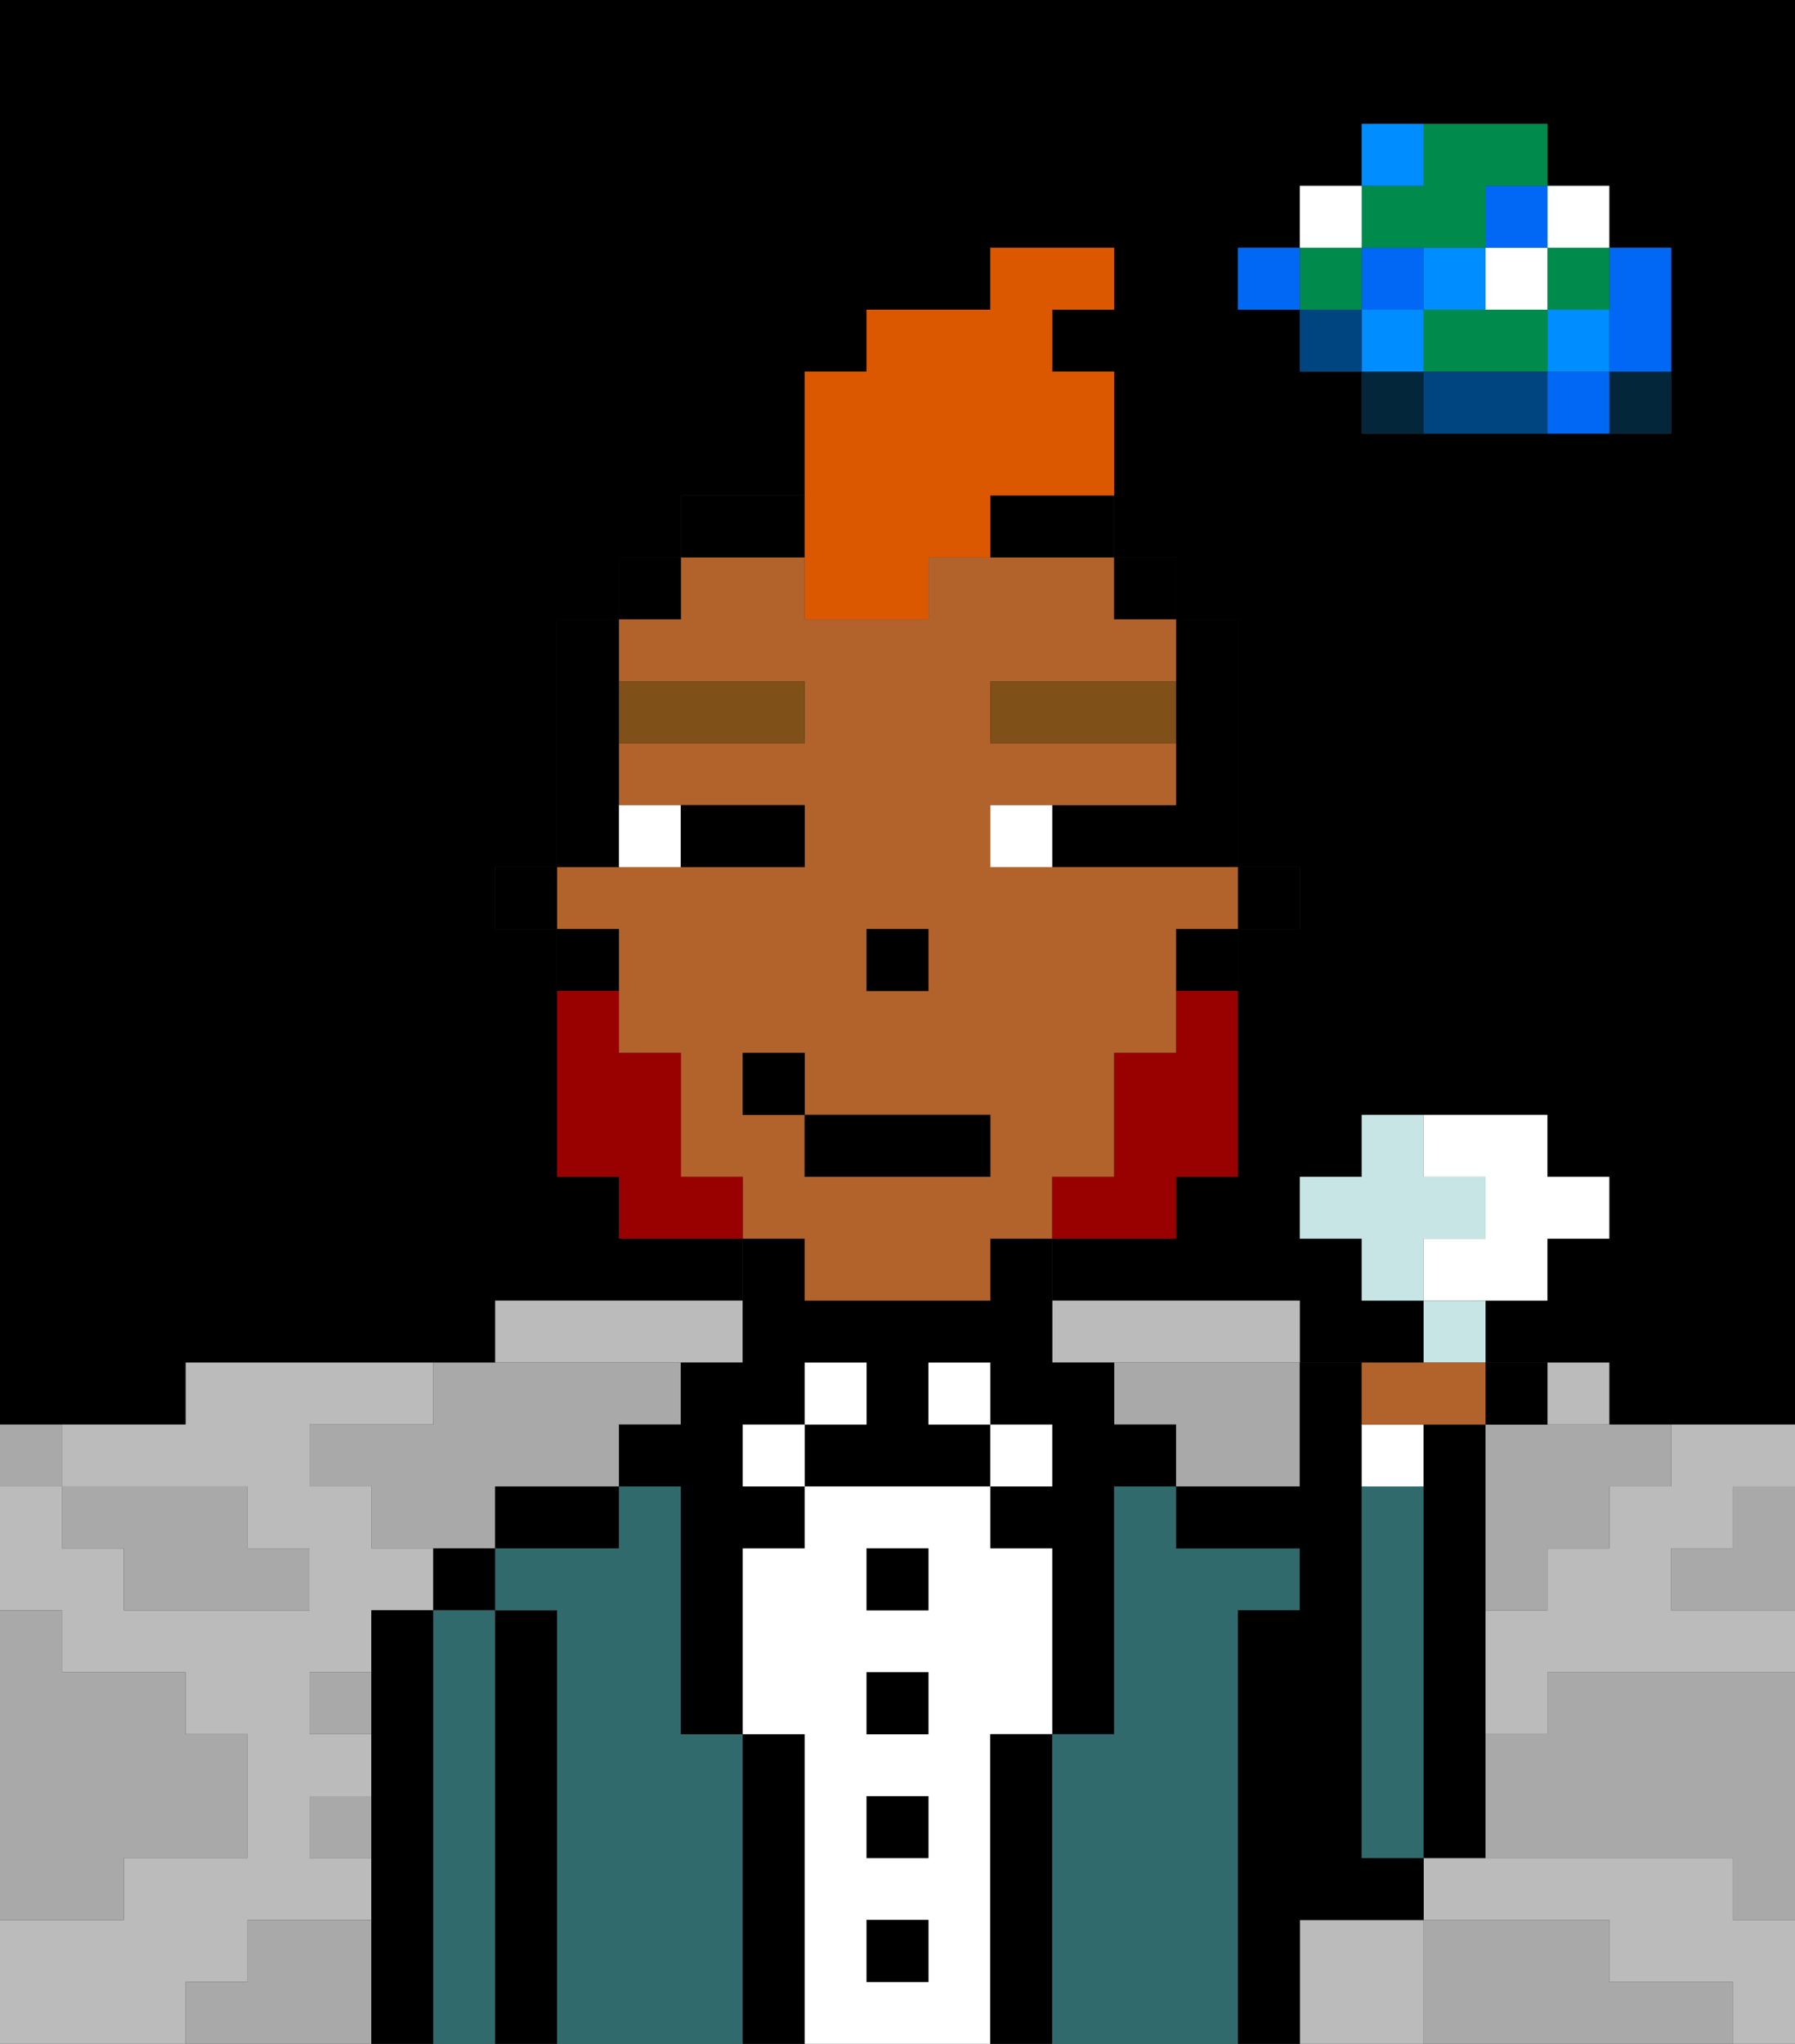 <svg xmlns="http://www.w3.org/2000/svg" viewBox="0 0 29 33"><rect x="0" y="0" width="29" height="33" fill="#333333" stroke="none"/><defs><style>polygon,rect,path{shape-rendering:crispedges;}polygon,rect,path{shape-rendering:crispedges;}.kb199-1{fill:#a9a9a9;}.kb199-2{fill:#bbbbbb;}.kb199-3{fill:#04263a;}.kb199-4{fill:#0068f5;}.kb199-5{fill:#008dff;}.kb199-6{fill:#008b4c;}.kb199-7{fill:#ffffff;}.kb199-8{fill:#004480;}.kb199-9{fill:#000000;}.kb199-10{fill:#316a6d;}.kb199-11{fill:#b2622b;}.kb199-12{fill:#7f5018;}.kb199-13{fill:#990000;}.kb199-14{fill:#db5800;}.kb199-15{fill:#c6e5e4;}</style></defs><polygon class="kb199-1" points="28 25 27 25 27 26 28 26 29 26 29 25 29 24 28 24 28 25"/><path class="kb199-9" d="M27,0H0V23H3V22H8V21h4V20H10V19H9V15H8V14H9V10h1V9h1V8h2V6h1V5h2V4h2V5H17V6h1V9h1v1h1v4h1v1H20v4H19v1H17v1h4v1h2V21H22V20H21V19h1V18h3v1h1v1H25v1H24v1h2v1h3V0H27Zm0,5V7H22V6H21V5H20V4h1V3h1V2h3V3h1V4h1Z"/><polygon class="kb199-1" points="27 32 26 32 26 31 25 31 24 31 23 31 23 32 23 33 24 33 25 33 26 33 27 33 28 33 28 32 27 32"/><polygon class="kb199-1" points="27 27 26 27 25 27 25 28 24 28 24 29 24 30 25 30 26 30 27 30 28 30 28 31 29 31 29 30 29 29 29 28 29 27 28 27 27 27"/><polygon class="kb199-2" points="18 22 19 22 20 22 21 22 21 21 20 21 19 21 18 21 17 21 17 22 18 22"/><polygon class="kb199-2" points="4 32 4 31 5 31 6 31 6 30 5 30 5 29 6 29 6 28 5 28 5 27 6 27 6 26 7 26 7 25 6 25 6 24 5 24 5 23 6 23 7 23 7 22 6 22 5 22 4 22 3 22 3 23 2 23 1 23 1 24 2 24 3 24 4 24 4 25 5 25 5 26 4 26 3 26 2 26 2 25 1 25 1 24 0 24 0 25 0 26 1 26 1 27 2 27 3 27 3 28 4 28 4 29 4 30 3 30 2 30 2 31 1 31 0 31 0 32 0 33 1 33 2 33 3 33 3 32 4 32"/><polygon class="kb199-2" points="27 23 27 24 26 24 26 25 25 25 25 26 24 26 24 27 24 28 25 28 25 27 26 27 27 27 28 27 29 27 29 26 28 26 27 26 27 25 28 25 28 24 29 24 29 23 28 23 27 23"/><polygon class="kb199-2" points="23 31 22 31 21 31 21 32 21 33 22 33 23 33 23 32 23 31"/><polygon class="kb199-2" points="10 22 11 22 12 22 12 21 11 21 10 21 9 21 8 21 8 22 9 22 10 22"/><rect class="kb199-2" x="25" y="22" width="1" height="1"/><polygon class="kb199-2" points="28 30 27 30 26 30 25 30 24 30 23 30 23 31 24 31 25 31 26 31 26 32 27 32 28 32 28 33 29 33 29 32 29 31 28 31 28 30"/><rect class="kb199-3" x="26" y="6" width="1" height="1"/><polygon class="kb199-4" points="26 5 26 6 27 6 27 5 27 4 26 4 26 5"/><rect class="kb199-4" x="25" y="6" width="1" height="1"/><rect class="kb199-5" x="25" y="5" width="1" height="1"/><rect class="kb199-6" x="25" y="4" width="1" height="1"/><rect class="kb199-7" x="25" y="3" width="1" height="1"/><polygon class="kb199-1" points="24 23 24 24 24 25 24 26 25 26 25 25 26 25 26 24 27 24 27 23 26 23 25 23 24 23"/><polygon class="kb199-6" points="24 5 23 5 23 6 24 6 25 6 25 5 24 5"/><rect class="kb199-7" x="24" y="4" width="1" height="1"/><rect class="kb199-4" x="24" y="3" width="1" height="1"/><polygon class="kb199-8" points="24 6 23 6 23 7 24 7 25 7 25 6 24 6"/><rect class="kb199-5" x="23" y="4" width="1" height="1"/><rect class="kb199-3" x="22" y="6" width="1" height="1"/><rect class="kb199-5" x="22" y="5" width="1" height="1"/><rect class="kb199-4" x="22" y="4" width="1" height="1"/><polygon class="kb199-6" points="23 4 24 4 24 3 25 3 25 2 24 2 23 2 23 3 22 3 22 4 23 4"/><rect class="kb199-5" x="22" y="2" width="1" height="1"/><rect class="kb199-8" x="21" y="5" width="1" height="1"/><rect class="kb199-6" x="21" y="4" width="1" height="1"/><rect class="kb199-7" x="21" y="3" width="1" height="1"/><rect class="kb199-4" x="20" y="4" width="1" height="1"/><polygon class="kb199-1" points="19 22 18 22 18 23 19 23 19 24 20 24 21 24 21 23 21 22 20 22 19 22"/><rect class="kb199-1" x="5" y="27" width="1" height="1"/><polygon class="kb199-1" points="6 23 5 23 5 24 6 24 6 25 7 25 8 25 8 24 9 24 10 24 10 23 11 23 11 22 10 22 9 22 8 22 7 22 7 23 6 23"/><polygon class="kb199-1" points="6 31 5 31 4 31 4 32 3 32 3 33 4 33 5 33 6 33 6 32 6 31"/><rect class="kb199-1" x="5" y="29" width="1" height="1"/><polygon class="kb199-1" points="2 31 2 30 3 30 4 30 4 29 4 28 3 28 3 27 2 27 1 27 1 26 0 26 0 27 0 28 0 29 0 30 0 31 1 31 2 31"/><polygon class="kb199-1" points="2 25 2 26 3 26 4 26 5 26 5 25 4 25 4 24 3 24 2 24 1 24 1 25 2 25"/><rect class="kb199-1" y="23" width="1" height="1"/><polygon class="kb199-9" points="7 31 7 30 7 29 7 28 7 27 7 26 6 26 6 27 6 28 6 29 6 30 6 31 6 32 6 33 7 33 7 32 7 31"/><rect class="kb199-9" x="7" y="25" width="1" height="1"/><polygon class="kb199-10" points="8 31 8 30 8 29 8 28 8 27 8 26 7 26 7 27 7 28 7 29 7 30 7 31 7 32 7 33 8 33 8 32 8 31"/><polygon class="kb199-9" points="9 31 9 30 9 29 9 28 9 27 9 26 8 26 8 27 8 28 8 29 8 30 8 31 8 32 8 33 9 33 9 32 9 31"/><polygon class="kb199-9" points="8 24 8 25 9 25 10 25 10 24 9 24 8 24"/><polygon class="kb199-10" points="12 31 12 30 12 29 12 28 11 28 11 27 11 26 11 25 11 24 10 24 10 25 9 25 8 25 8 26 9 26 9 27 9 28 9 29 9 30 9 31 9 32 9 33 10 33 11 33 12 33 12 32 12 31"/><polygon class="kb199-9" points="11 22 11 23 10 23 10 24 11 24 11 25 11 26 11 27 11 28 12 28 12 27 12 26 12 25 13 25 13 24 12 24 12 23 13 23 13 22 14 22 14 23 13 23 13 24 14 24 15 24 16 24 16 23 15 23 15 22 16 22 16 23 17 23 17 24 16 24 16 25 17 25 17 26 17 27 17 28 18 28 18 27 18 26 18 25 18 24 19 24 19 23 18 23 18 22 17 22 17 21 17 20 16 20 16 21 15 21 14 21 13 21 13 20 12 20 12 21 12 22 11 22"/><rect class="kb199-7" x="12" y="23" width="1" height="1"/><polygon class="kb199-9" points="13 31 13 30 13 29 13 28 12 28 12 29 12 30 12 31 12 32 12 33 13 33 13 32 13 31"/><rect class="kb199-7" x="13" y="22" width="1" height="1"/><path class="kb199-7" d="M16,31V28h1V25H16V24H13v1H12v3h1v5h3V31Zm-2-6h1v1H14Zm0,2h1v1H14Zm1,2v1H14V29Zm-1,3V31h1v1Z"/><rect class="kb199-9" x="14" y="25" width="1" height="1"/><rect class="kb199-9" x="14" y="27" width="1" height="1"/><rect class="kb199-9" x="14" y="29" width="1" height="1"/><rect class="kb199-9" x="14" y="31" width="1" height="1"/><rect class="kb199-7" x="15" y="22" width="1" height="1"/><rect class="kb199-7" x="16" y="23" width="1" height="1"/><polygon class="kb199-9" points="17 31 17 30 17 29 17 28 16 28 16 29 16 30 16 31 16 32 16 33 17 33 17 32 17 31"/><polygon class="kb199-10" points="20 31 20 30 20 29 20 28 20 27 20 26 21 26 21 25 20 25 19 25 19 24 18 24 18 25 18 26 18 27 18 28 17 28 17 29 17 30 17 31 17 32 17 33 18 33 19 33 20 33 20 32 20 31"/><polygon class="kb199-9" points="21 31 22 31 23 31 23 30 22 30 22 29 22 28 22 27 22 26 22 25 22 24 22 23 22 22 21 22 21 23 21 24 20 24 19 24 19 25 20 25 21 25 21 26 20 26 20 27 20 28 20 29 20 30 20 31 20 32 20 33 21 33 21 32 21 31"/><rect class="kb199-7" x="22" y="23" width="1" height="1"/><polygon class="kb199-10" points="23 28 23 27 23 26 23 25 23 24 22 24 22 25 22 26 22 27 22 28 22 29 22 30 23 30 23 29 23 28"/><polygon class="kb199-9" points="24 24 24 23 23 23 23 24 23 25 23 26 23 27 23 28 23 29 23 30 24 30 24 29 24 28 24 27 24 26 24 25 24 24"/><rect class="kb199-9" x="20" y="14" width="1" height="1"/><polygon class="kb199-9" points="19 12 19 13 18 13 17 13 17 14 18 14 19 14 20 14 20 13 20 12 20 11 20 10 19 10 19 11 19 12"/><path class="kb199-11" d="M13,21h3V20h1V19h1V17h1V15h1V14H16V13h3V12H16V11h3V10H18V9H15v1H13V9H11v1H10v1h3v1H10v1h3v1H9v1h1v2h1v2h1v1h1Zm1-6h1v1H14Zm-2,3V17h1v1h3v1H13V18Z"/><rect class="kb199-9" x="19" y="15" width="1" height="1"/><rect class="kb199-9" x="18" y="9" width="1" height="1"/><polygon class="kb199-9" points="13 9 13 8 12 8 11 8 11 9 12 9 13 9"/><polygon class="kb199-9" points="16 8 16 9 17 9 18 9 18 8 17 8 16 8"/><rect class="kb199-9" x="10" y="9" width="1" height="1"/><polygon class="kb199-9" points="10 13 10 12 10 11 10 10 9 10 9 11 9 12 9 13 9 14 10 14 10 13"/><rect class="kb199-9" x="9" y="15" width="1" height="1"/><rect class="kb199-9" x="8" y="14" width="1" height="1"/><rect class="kb199-9" x="14" y="15" width="1" height="1"/><rect class="kb199-7" x="10" y="13" width="1" height="1"/><rect class="kb199-7" x="16" y="13" width="1" height="1"/><polygon class="kb199-9" points="12 14 13 14 13 13 12 13 11 13 11 14 12 14"/><rect class="kb199-12" x="10" y="11" width="3" height="1"/><rect class="kb199-12" x="16" y="11" width="3" height="1"/><polygon class="kb199-13" points="19 17 18 17 18 18 18 19 17 19 17 20 18 20 19 20 19 19 20 19 20 18 20 17 20 16 19 16 19 17"/><polygon class="kb199-13" points="11 19 11 18 11 17 10 17 10 16 9 16 9 17 9 18 9 19 10 19 10 20 11 20 12 20 12 19 11 19"/><rect class="kb199-9" x="13" y="18" width="3" height="1"/><rect class="kb199-9" x="12" y="17" width="1" height="1"/><polygon class="kb199-14" points="13 10 14 10 15 10 15 9 16 9 16 8 17 8 18 8 18 7 18 6 17 6 17 5 18 5 18 4 17 4 16 4 16 5 15 5 14 5 14 6 13 6 13 7 13 8 13 9 13 10"/><polygon class="kb199-7" points="25 21 25 20 26 20 26 19 25 19 25 18 24 18 23 18 23 19 24 19 24 20 23 20 23 21 24 21 25 21"/><polygon class="kb199-15" points="24 20 24 19 23 19 23 18 22 18 22 19 21 19 21 20 22 20 22 21 23 21 23 20 24 20"/><rect class="kb199-15" x="23" y="21" width="1" height="1"/><polygon class="kb199-11" points="23 23 24 23 24 22 23 22 22 22 22 23 23 23"/><rect class="kb199-9" x="24" y="22" width="1" height="1"/></svg>
